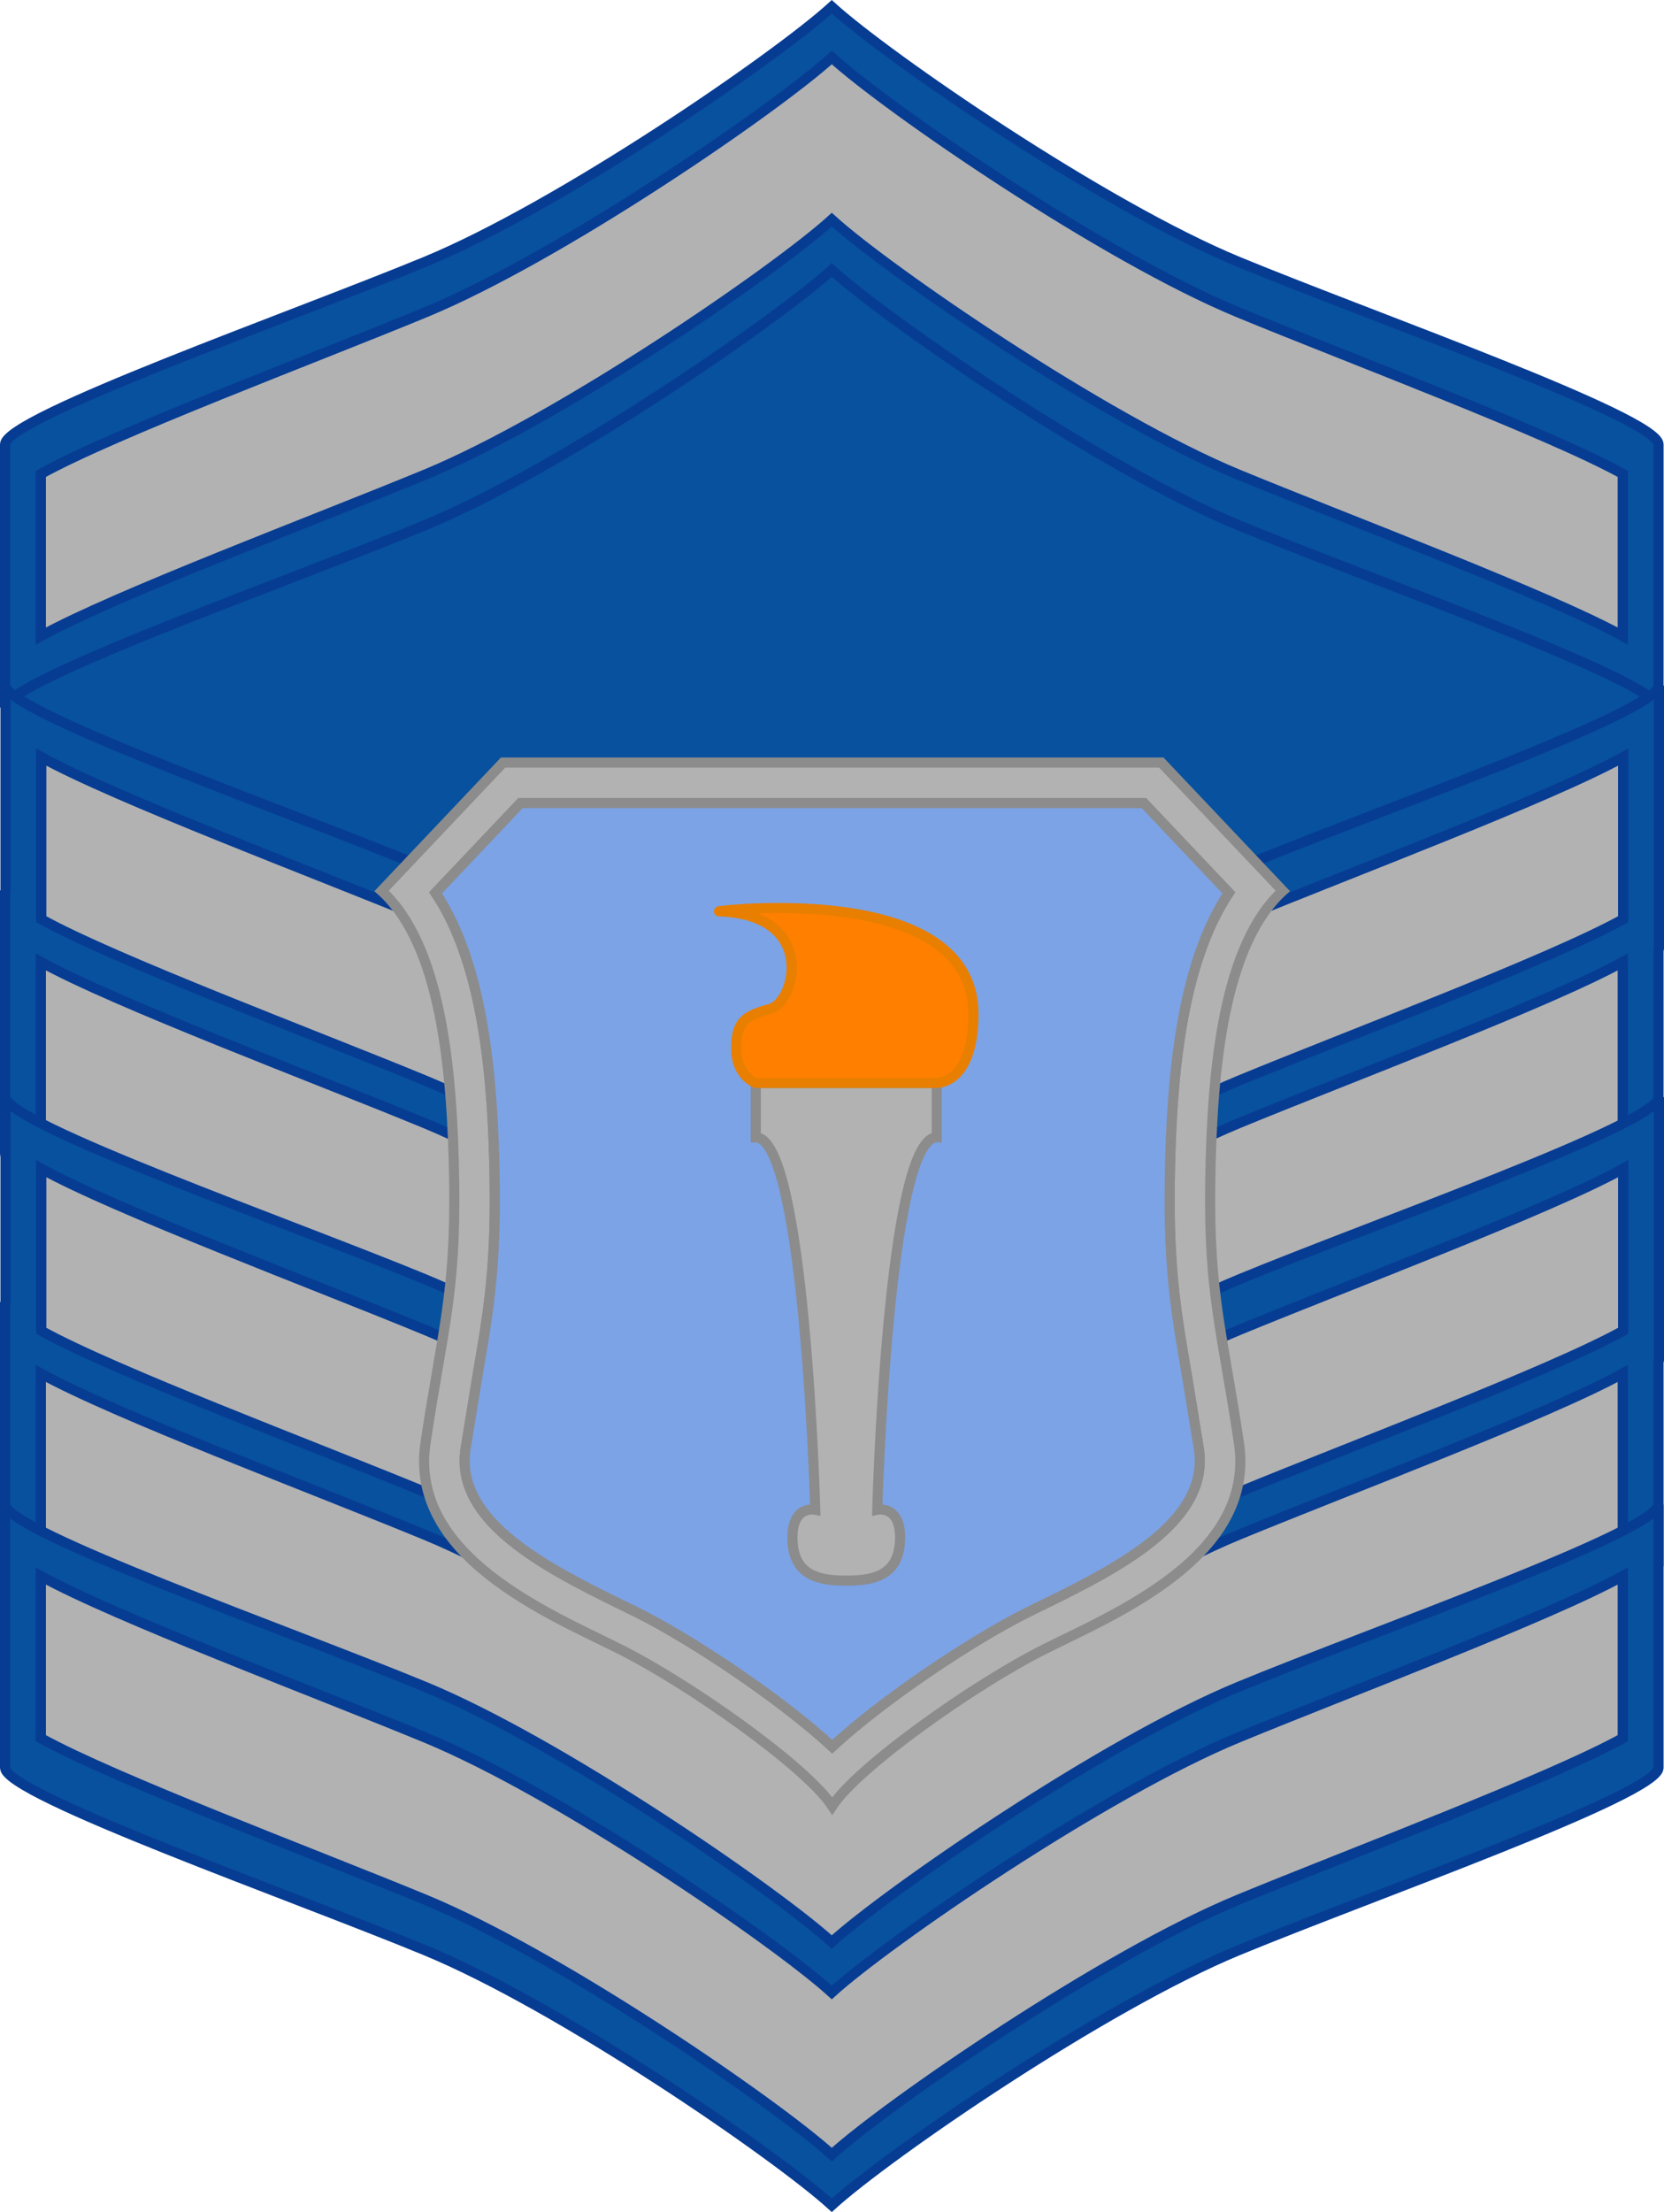 <?xml version="1.0" encoding="utf-8"?>
<!-- Generator: Adobe Illustrator 12.0.0, SVG Export Plug-In . SVG Version: 6.00 Build 51448)  -->
<!DOCTYPE svg PUBLIC "-//W3C//DTD SVG 1.1//EN" "http://www.w3.org/Graphics/SVG/1.1/DTD/svg11.dtd">
<svg  version="1.1" id="Layer_2" xmlns="http://www.w3.org/2000/svg" xmlns:xlink="http://www.w3.org/1999/xlink" width="164.365" height="218.352"
	 viewBox="0 0 164.365 218.352" overflow="visible" enable-background="new 0 0 164.365 218.352" xml:space="preserve">
<g id="extra_3_">
	<path fill="#07519F" stroke="#073C93" d="M163.824,69.842v-26c-0.166-2.666-28.166-12.5-41.5-18S87.664,5.676,82.161,0.676
		c-5.5,5-26.827,19.666-40.161,25.166c-13.333,5.5-41.333,15.334-41.5,18v26c0.167-2.666,28.167-12.5,41.5-18
		c13.334-5.5,34.661-20.189,40.161-25.189c5.5,5,26.829,19.689,40.163,25.189S163.658,67.176,163.824,69.842z M160.287,62.777
		c-7.215-3.996-27.025-11.424-37.963-15.936c-13.334-5.5-34.66-20.166-40.163-25.166c-5.5,5-26.827,19.666-40.161,25.166
		C31.063,51.354,11.253,58.781,4.036,62.777V46.781C11.247,42.785,31.06,35.355,42,30.842c13.334-5.5,34.661-20.166,40.161-25.166
		c5.502,5,26.829,19.666,40.163,25.166c10.941,4.514,30.754,11.943,37.963,15.939V62.777z"/>
	<path fill="#B2B2B2" stroke="#073C93" d="M82.161,21.676c-5.5,5-26.827,19.666-40.161,25.166
		C31.063,51.354,11.253,58.781,4.036,62.777V46.781C11.247,42.785,31.06,35.355,42,30.842c13.334-5.5,34.661-20.166,40.161-25.166
		c5.502,5,26.829,19.666,40.163,25.166c10.941,4.514,30.754,11.943,37.963,15.939v15.996c-7.215-3.996-27.025-11.424-37.963-15.936
		C108.99,41.342,87.664,26.676,82.161,21.676z"/>
</g>
<g>
	<path fill="#07519F" stroke="#073C93" d="M82.161,26.652c-5.5,5-26.827,19.689-40.161,25.189
		C30.1,56.751,6.532,65.108,1.482,68.744c4.963,3.621,28.627,12.009,40.56,16.932c13.334,5.5,34.661,20.189,40.161,25.189
		c5.5-5,26.828-19.689,40.162-25.189c11.901-4.909,35.47-13.266,40.519-16.902c-4.963-3.62-28.626-12.009-40.56-16.932
		C108.99,46.342,87.662,31.652,82.161,26.652z"/>
</g>
<g>
	<g>
		<path fill="#07519F" stroke="#073C93" d="M163.865,67.676c-0.166,2.667-28.166,12.5-41.5,18s-34.662,20.189-40.162,25.189
			c-5.5-5-26.827-19.689-40.161-25.189c-13.333-5.5-41.333-15.333-41.5-18v20.326C0.529,87.963,0.502,87.92,0.5,87.884v26
			c0.167,2.666,28.167,12.5,41.5,18c13.334,5.5,34.661,20.166,40.161,25.166c5.502-5,26.829-19.666,40.163-25.166
			s41.334-15.334,41.5-18V93.792c0.012-0.038,0.039-0.08,0.041-0.116V67.676z M42.042,90.676
			c13.334,5.5,34.661,20.166,40.161,25.166c5.502-5,26.828-19.666,40.162-25.166c10.938-4.512,30.748-11.939,37.963-15.935v15.716
			c-7.947,4.091-27.512,11.1-38.004,15.427c-13.334,5.5-34.662,20.19-40.163,25.19c-5.5-5-26.827-19.689-40.161-25.19
			C31.546,101.572,12.079,94.597,4.078,90.5V74.741C11.294,78.736,31.104,86.164,42.042,90.676z M122.324,126.885
			c-13.334,5.5-34.66,20.166-40.163,25.166c-5.5-5-26.827-19.666-40.161-25.166c-10.94-4.514-30.753-11.943-37.964-15.939V96.248
			c7.947,4.091,27.513,11.1,38.005,15.428c13.334,5.5,34.661,20.166,40.161,25.166c5.502-5,26.828-19.666,40.162-25.166
			c10.454-4.313,29.92-11.287,37.922-15.384v14.654C153.078,114.941,133.265,122.371,122.324,126.885z"/>
		<path fill="#B2B2B2" stroke="#073C93" d="M82.161,136.051c-5.5-5-26.827-19.666-40.161-25.166
			c-10.938-4.512-30.747-11.94-37.964-15.935v15.996c7.211,3.996,27.023,11.426,37.964,15.939
			c13.334,5.5,34.661,20.166,40.161,25.166c5.502-5,26.829-19.666,40.163-25.166c10.941-4.514,30.754-11.943,37.963-15.939V94.95
			c-7.215,3.995-27.025,11.423-37.963,15.935C108.99,116.385,87.664,131.051,82.161,136.051z"/>
	</g>
	<path fill="#B2B2B2" stroke="#073C93" d="M82.203,115.842c-5.5-5-26.827-19.666-40.161-25.166
		C31.104,86.164,11.294,78.736,4.078,74.741v15.996c7.211,3.995,27.023,11.426,37.964,15.938
		c13.334,5.5,34.661,20.166,40.161,25.166c5.502-5,26.828-19.666,40.162-25.166c10.941-4.513,30.754-11.943,37.963-15.938V74.741
		c-7.215,3.995-27.025,11.423-37.963,15.935C109.031,96.176,87.705,110.842,82.203,115.842z"/>
</g>
<g>
	<g>
		<path fill="#07519F" stroke="#073C93" d="M163.865,108.301c-0.166,2.667-28.166,12.5-41.5,18S87.703,146.49,82.203,151.49
			c-5.5-5-26.827-19.689-40.161-25.189c-13.333-5.5-41.333-15.333-41.5-18v20.326c-0.012-0.039-0.039-0.082-0.042-0.117v26
			c0.167,2.666,28.167,12.5,41.5,18c13.334,5.5,34.661,20.166,40.161,25.166c5.502-5,26.829-19.666,40.163-25.166
			s41.334-15.334,41.5-18v-20.094c0.012-0.037,0.039-0.08,0.041-0.115V108.301z M42.042,131.301
			c13.334,5.5,34.661,20.166,40.161,25.166c5.502-5,26.828-19.666,40.162-25.166c10.938-4.512,30.748-11.939,37.963-15.935v15.716
			c-7.947,4.091-27.512,11.1-38.004,15.428c-13.334,5.5-34.662,20.189-40.163,25.189c-5.5-5-26.827-19.689-40.161-25.189
			c-10.454-4.313-29.921-11.288-37.922-15.385v-15.759C11.294,119.361,31.104,126.789,42.042,131.301z M122.324,167.51
			c-13.334,5.5-34.66,20.166-40.163,25.166c-5.5-5-26.827-19.666-40.161-25.166c-10.94-4.514-30.753-11.943-37.964-15.939v-14.697
			c7.947,4.09,27.513,11.1,38.005,15.428c13.334,5.5,34.661,20.166,40.161,25.166c5.502-5,26.828-19.666,40.162-25.166
			c10.454-4.313,29.92-11.287,37.922-15.385v14.654C153.078,155.566,133.265,162.996,122.324,167.51z"/>
		<path fill="#B2B2B2" stroke="#073C93" d="M82.161,176.676c-5.5-5-26.827-19.666-40.161-25.166
			c-10.938-4.512-30.747-11.939-37.964-15.936v15.996C11.247,155.566,31.06,162.996,42,167.51
			c13.334,5.5,34.661,20.166,40.161,25.166c5.502-5,26.829-19.666,40.163-25.166c10.941-4.514,30.754-11.943,37.963-15.939v-15.996
			c-7.215,3.996-27.025,11.424-37.963,15.936C108.99,157.01,87.664,171.676,82.161,176.676z"/>
	</g>
	<path fill="#B2B2B2" stroke="#073C93" d="M82.203,156.467c-5.5-5-26.827-19.666-40.161-25.166
		c-10.938-4.512-30.747-11.939-37.964-15.935v15.996c7.211,3.995,27.023,11.426,37.964,15.938
		c13.334,5.5,34.661,20.166,40.161,25.166c5.502-5,26.828-19.666,40.162-25.166c10.941-4.513,30.754-11.943,37.963-15.938v-15.996
		c-7.215,3.995-27.025,11.423-37.963,15.935C109.031,136.801,87.705,151.467,82.203,156.467z"/>
</g>
<g id="extra">
	<path fill="#07519F" stroke="#073C93" d="M122.324,166.51c-13.334,5.5-34.662,20.189-40.163,25.189
		c-5.5-5-26.827-19.689-40.161-25.189c-13.333-5.5-41.333-15.334-41.5-18v26c0.167,2.666,28.167,12.5,41.5,18
		c13.334,5.5,34.661,20.166,40.161,25.166c5.502-5,26.829-19.666,40.163-25.166s41.334-15.334,41.5-18v-26
		C163.658,151.176,135.658,161.01,122.324,166.51z M160.287,171.57c-7.209,3.996-27.021,11.426-37.963,15.939
		c-13.334,5.5-34.66,20.166-40.163,25.166c-5.5-5-26.827-19.666-40.161-25.166c-10.94-4.514-30.753-11.943-37.964-15.939v-15.996
		C11.253,159.57,31.063,166.998,42,171.51c13.334,5.5,34.661,20.166,40.161,25.166c5.502-5,26.829-19.666,40.163-25.166
		c10.938-4.512,30.748-11.939,37.963-15.936V171.57z"/>
	<path fill="#B2B2B2" stroke="#073C93" d="M82.161,196.676c-5.5-5-26.827-19.666-40.161-25.166
		c-10.938-4.512-30.747-11.939-37.964-15.936v15.996C11.247,175.566,31.06,182.996,42,187.51
		c13.334,5.5,34.661,20.166,40.161,25.166c5.502-5,26.829-19.666,40.163-25.166c10.941-4.514,30.754-11.943,37.963-15.939v-15.996
		c-7.215,3.996-27.025,11.424-37.963,15.936C108.99,177.01,87.664,191.676,82.161,196.676z"/>
</g>
<g>
	<g>
		<path fill="#B2B2B2" stroke="#8C8C8C" d="M126.71,87.937l-12-12.667H49.696l-12,12.667c5.833,5.333,7,17.5,7.166,28.667
			c0.167,11.166-1.166,14.666-2.833,25.832c-1.667,11.168,12.167,16.834,19.167,20.334s18.508,11.668,21.008,15.5
			c2.499-3.832,14.007-12,21.007-15.5s20.834-9.166,19.168-20.334c-1.668-11.166-3-14.666-2.834-25.832
			C119.71,105.437,120.876,93.27,126.71,87.937z M117.228,135.713l1.193,7.314c0.059,0.395,0.088,0.783,0.088,1.162
			c0,6.143-7.482,10.322-15.213,14.082l-1.875,0.92c-5.377,2.689-14.109,8.496-19.218,13.219
			c-5.109-4.723-13.842-10.529-19.219-13.219l-1.876-0.92c-7.729-3.76-15.212-7.939-15.212-14.082c0-0.379,0.028-0.768,0.088-1.162
			l1.193-7.314c0.975-5.654,1.697-9.857,1.697-17.309c0-0.598-0.004-1.217-0.014-1.86c-0.145-9.685-1.016-21.202-5.839-28.415
			c2.705-2.855,6.901-7.285,8.394-8.859c3.172,0,58.401,0,61.573,0c1.492,1.575,5.688,6.004,8.395,8.859
			c-4.824,7.212-5.695,18.73-5.84,28.415c-0.01,0.644-0.014,1.263-0.014,1.86C115.531,125.855,116.253,130.059,117.228,135.713z"/>
		<path fill="#7CA3E6" stroke="#8C8C8C" d="M121.384,88.129c-2.707-2.855-6.902-7.285-8.395-8.859c-3.172,0-58.401,0-61.573,0
			c-1.492,1.575-5.688,6.004-8.394,8.859c4.823,7.212,5.694,18.73,5.839,28.415c0.01,0.644,0.014,1.263,0.014,1.86
			c0,7.451-0.723,11.654-1.697,17.309l-1.193,7.314c-0.06,0.395-0.088,0.783-0.088,1.162c0,6.143,7.482,10.322,15.212,14.082
			l1.876,0.92c5.377,2.689,14.109,8.496,19.219,13.219c5.108-4.723,13.841-10.529,19.218-13.219l1.875-0.92
			c7.73-3.76,15.213-7.939,15.213-14.082c0-0.379-0.029-0.768-0.088-1.162l-1.193-7.314c-0.975-5.654-1.697-9.857-1.697-17.309
			c0-0.598,0.004-1.217,0.014-1.86C115.689,106.859,116.56,95.342,121.384,88.129z"/>
	</g>
	<path fill="#B2B2B2" stroke="#8C8C8C" d="M92.529,106.895v5.375c-4.875,0-5.875,36.75-5.875,36.75s2.375-0.5,2.25,3
		s-2.625,4-5.251,4h-0.125c-2.625,0-5.125-0.5-5.25-4s2.25-3,2.25-3s-1-36.75-5.875-36.75v-5.375H92.529z"/>
	<path fill="#FF7F00" stroke="#E87F00" d="M92.529,106.895H74.653c0,0-1.938-0.688-1.938-3.375s0.875-3.25,3.375-3.938
		s4.625-9.313-5.063-9.625c-0.499-0.016,25.126-3.134,25.126,10.125C96.154,107.02,92.529,106.895,92.529,106.895z"/>
</g>
</svg>
